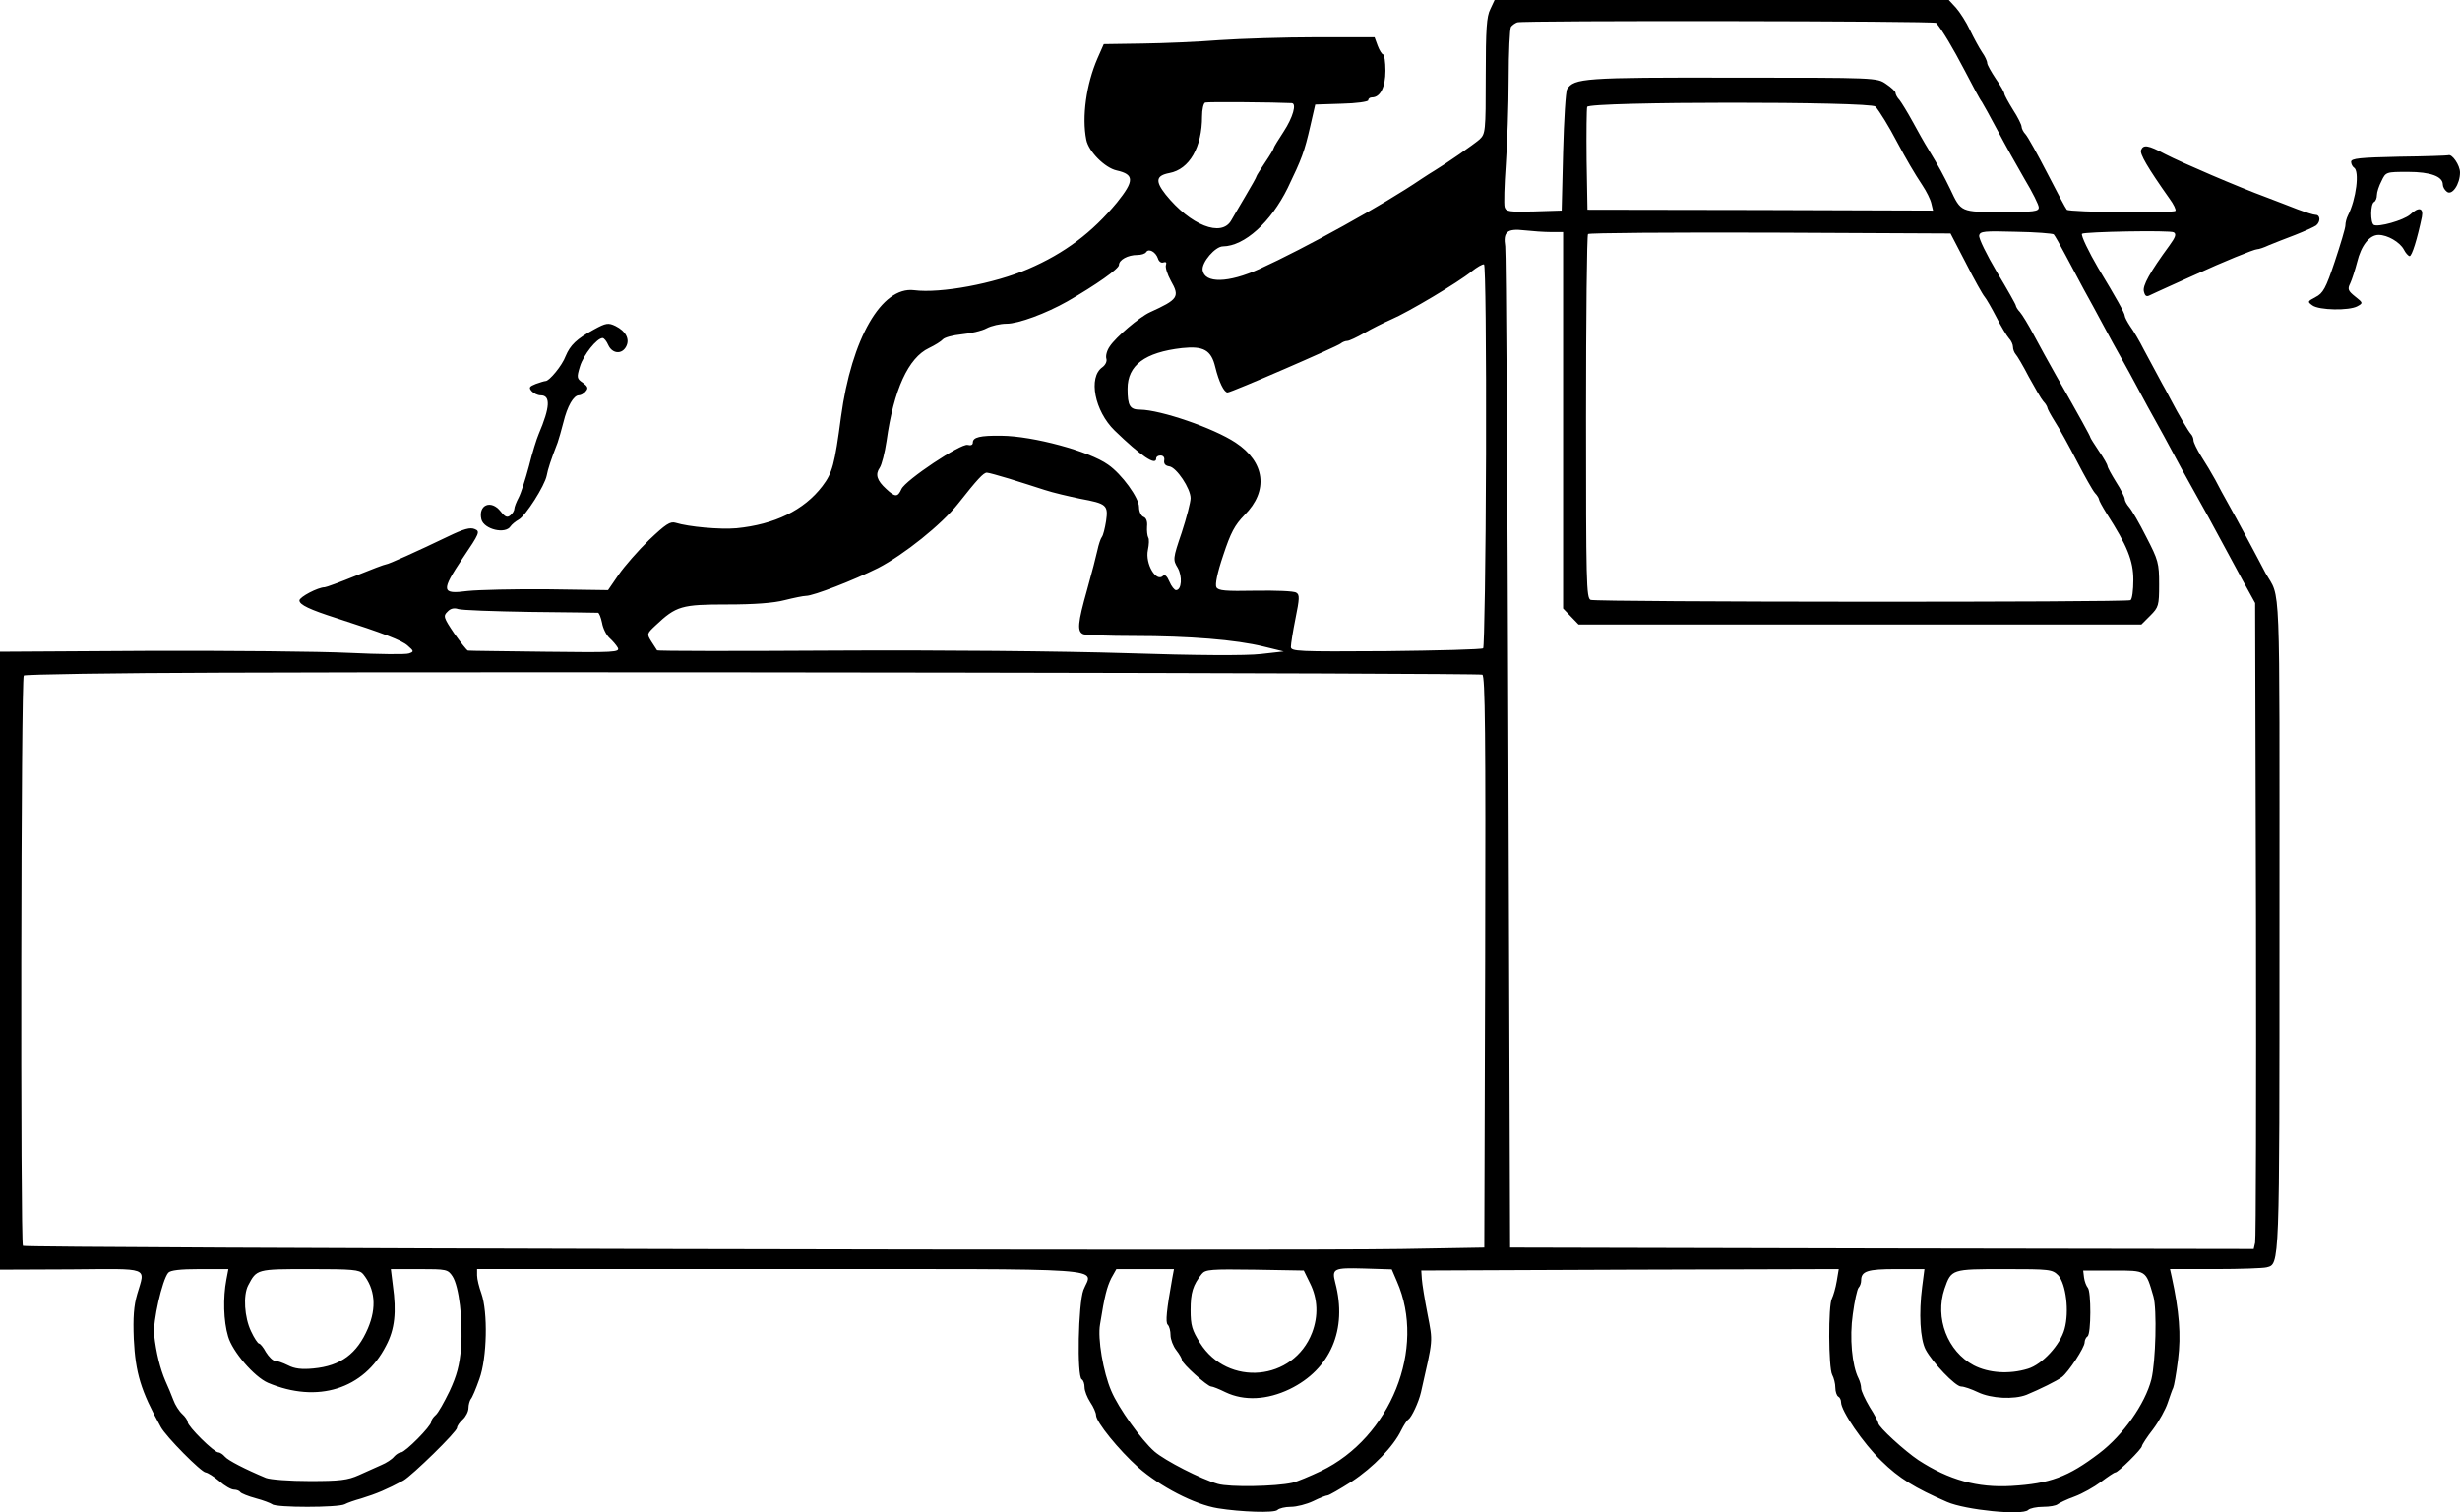<?xml version="1.0" standalone="no"?>
<!DOCTYPE svg PUBLIC "-//W3C//DTD SVG 20010904//EN"
 "http://www.w3.org/TR/2001/REC-SVG-20010904/DTD/svg10.dtd">
<svg version="1.0" xmlns="http://www.w3.org/2000/svg"
 width="858.5pt" height="527.884pt" viewBox="0 0 858.5 527.884"
 preserveAspectRatio="xMidYMid meet">
<g transform="translate(-57.5,614) scale(0.1,-0.1)"
fill="#000000" stroke="none">
<g>
<path d="M5776 6108 c-13 -25 -16 -69 -16 -233 0 -196 -1 -202 -22 -222 -21
-18 -113 -82 -156 -108 -9 -5 -30 -19 -47 -30 -132 -90 -405 -241 -565 -314
-108 -49 -191 -51 -198 -4 -4 27 44 83 71 83 75 1 167 84 226 204 49 102 58
125 79 217 l17 74 93 3 c50 1 92 7 92 12 0 6 6 10 13 10 29 0 47 36 47 93 0
31 -4 57 -8 57 -4 0 -13 14 -19 30 l-11 30 -204 0 c-111 0 -263 -5 -337 -10
-74 -6 -195 -11 -269 -12 l-135 -2 -22 -50 c-39 -90 -55 -204 -39 -284 8 -41
65 -98 106 -107 62 -14 62 -36 1 -112 -86 -104 -182 -177 -310 -232 -118 -51
-305 -86 -398 -74 -113 14 -218 -169 -255 -442 -22 -166 -30 -196 -65 -242
-64 -84 -167 -134 -300 -147 -58 -5 -167 5 -212 19 -19 6 -35 -5 -93 -60 -38
-37 -86 -92 -106 -121 l-37 -54 -211 3 c-116 1 -241 -2 -279 -6 -92 -12 -94
-1 -17 115 59 87 61 93 42 101 -16 7 -38 1 -94 -26 -106 -51 -208 -97 -216
-97 -4 0 -52 -18 -106 -40 -54 -22 -103 -40 -108 -40 -23 0 -88 -34 -88 -46 0
-15 36 -32 130 -62 164 -53 227 -77 248 -96 22 -19 22 -21 4 -27 -10 -4 -104
-3 -208 2 -104 5 -421 8 -704 7 l-515 -3 0 -1079 0 -1078 248 1 c280 2 259 10
231 -86 -12 -41 -15 -82 -12 -157 6 -119 24 -180 94 -307 18 -34 142 -159 157
-159 7 -1 28 -14 47 -30 19 -17 42 -30 52 -30 9 0 19 -4 22 -9 3 -4 27 -14 53
-21 27 -7 52 -17 58 -21 12 -12 230 -12 253 0 9 5 35 14 57 20 55 17 90 32
148 63 31 18 187 170 187 184 0 6 9 19 20 29 11 10 20 28 20 40 0 11 4 25 8
31 5 5 18 36 30 70 27 74 30 234 7 299 -8 22 -15 50 -15 63 l0 22 1060 0
c1185 0 1087 7 1056 -73 -18 -49 -23 -301 -6 -312 6 -3 10 -16 10 -28 0 -12 9
-35 20 -52 11 -16 20 -37 20 -45 0 -24 80 -122 147 -182 76 -67 197 -130 278
-143 81 -13 197 -17 208 -6 6 6 27 11 47 11 20 0 55 9 78 20 22 11 45 20 50
20 5 0 43 22 84 48 76 50 146 123 173 179 9 18 20 35 25 38 11 7 36 60 44 95
43 190 42 173 23 272 -10 51 -19 107 -20 123 l-2 30 728 3 729 2 -7 -42 c-4
-24 -12 -51 -17 -61 -13 -24 -12 -241 1 -266 6 -11 11 -31 11 -45 0 -14 5 -28
10 -31 6 -3 10 -12 10 -20 0 -30 77 -143 141 -205 61 -60 116 -94 229 -143 64
-28 263 -48 283 -28 6 6 29 11 52 11 23 0 45 4 51 9 5 4 31 17 59 27 27 10 68
33 92 51 24 18 46 33 50 33 10 0 93 82 93 92 0 4 17 31 39 59 21 28 44 70 51
92 8 23 16 47 19 52 3 6 11 50 17 99 11 85 4 170 -22 289 l-6 27 158 0 c88 0
168 3 179 6 46 12 45 -6 45 1196 0 1247 5 1133 -49 1228 -4 8 -14 26 -21 40
-7 14 -29 54 -48 90 -19 36 -46 85 -60 110 -14 25 -35 63 -46 85 -12 22 -34
59 -49 82 -15 24 -27 49 -27 56 0 7 -4 17 -9 22 -9 10 -40 62 -73 125 -10 19
-22 42 -27 50 -19 36 -37 69 -64 119 -15 30 -37 67 -48 82 -10 15 -19 32 -19
37 0 9 -29 61 -93 167 -31 53 -61 114 -56 119 8 7 308 13 320 5 10 -6 6 -17
-15 -46 -68 -93 -95 -141 -89 -161 4 -16 9 -19 22 -12 9 4 36 17 61 28 25 11
70 32 100 45 89 41 201 87 212 87 6 0 24 6 41 14 18 7 59 24 92 36 33 13 66
28 73 33 16 13 15 37 -2 37 -7 0 -35 9 -62 19 -27 11 -76 29 -109 42 -98 36
-296 121 -354 151 -60 32 -76 34 -84 14 -5 -13 22 -60 99 -169 15 -20 24 -40
21 -43 -8 -9 -370 -5 -379 4 -4 4 -34 61 -68 127 -34 66 -68 127 -76 136 -8 8
-14 21 -14 27 0 6 -13 33 -30 59 -16 26 -30 51 -30 56 0 4 -13 28 -30 52 -16
24 -30 49 -30 55 0 7 -8 24 -18 38 -10 15 -29 50 -42 77 -13 28 -35 62 -49 78
l-25 27 -792 0 -793 0 -15 -32z m1556 -48 c23 -28 57 -85 100 -167 28 -54 54
-103 59 -108 4 -6 29 -51 55 -100 26 -50 69 -126 95 -171 27 -45 49 -89 49
-98 0 -14 -16 -16 -128 -16 -145 0 -143 -1 -181 80 -22 45 -38 76 -77 140 -12
19 -36 62 -54 95 -18 33 -39 67 -46 76 -8 8 -14 20 -14 25 0 5 -15 19 -33 31
-32 22 -33 22 -535 22 -521 1 -553 -2 -578 -40 -5 -8 -11 -106 -14 -219 l-5
-205 -97 -3 c-85 -2 -97 -1 -102 15 -3 10 -1 77 4 148 5 72 10 207 10 300 0
94 4 175 8 181 4 6 14 13 22 16 19 7 1457 5 1462 -2z m-2249 -280 c18 -1 4
-50 -28 -99 -19 -29 -35 -55 -35 -58 0 -3 -13 -25 -30 -50 -16 -24 -30 -46
-30 -48 0 -3 -18 -35 -40 -72 -22 -38 -44 -74 -48 -82 -34 -61 -143 -17 -229
90 -37 47 -34 66 13 75 70 13 114 90 114 198 0 24 5 46 11 48 8 3 243 1 302
-2z m2037 -12 c14 -16 48 -71 75 -123 32 -60 61 -110 89 -152 14 -21 28 -49
31 -63 l6 -25 -603 2 -603 1 -3 173 c-1 95 0 179 2 186 8 19 990 19 1006 1z
m-1132 -438 l42 0 0 -657 0 -657 27 -28 27 -28 982 0 982 0 31 31 c29 29 31
35 31 109 0 74 -3 85 -45 166 -24 48 -51 94 -60 104 -8 9 -15 22 -15 28 0 6
-13 33 -30 59 -16 26 -30 51 -30 56 0 4 -13 28 -30 52 -16 24 -30 46 -30 48 0
4 -35 68 -120 217 -23 41 -58 104 -77 140 -19 36 -41 72 -49 81 -8 8 -14 19
-14 22 0 4 -30 57 -66 117 -36 61 -64 118 -62 128 3 15 18 16 128 13 69 -1
128 -6 132 -9 4 -4 22 -36 41 -72 19 -36 48 -90 64 -120 17 -30 47 -86 68
-125 20 -38 49 -90 63 -115 14 -25 41 -74 60 -110 19 -36 46 -85 60 -110 14
-25 41 -74 60 -110 19 -36 46 -85 60 -110 52 -93 82 -147 110 -200 16 -30 49
-91 73 -135 l44 -80 3 -1105 c1 -608 0 -1115 -3 -1128 l-5 -22 -1298 2 -1297
3 -6 1730 c-3 952 -8 1746 -11 1765 -8 51 7 63 67 56 27 -3 69 -6 93 -6z
m1448 -109 c29 -57 58 -109 65 -117 6 -7 25 -40 41 -71 16 -32 36 -65 44 -74
8 -8 14 -22 14 -30 0 -8 4 -19 9 -25 5 -5 26 -40 46 -79 21 -38 43 -77 51 -86
8 -8 14 -19 14 -22 0 -4 12 -26 27 -50 15 -23 49 -85 76 -137 27 -52 55 -102
63 -111 8 -8 14 -19 14 -22 0 -4 12 -26 27 -50 72 -112 93 -165 93 -231 0 -36
-4 -68 -10 -71 -13 -8 -1862 -7 -1884 1 -15 6 -16 62 -16 638 0 348 3 636 7
639 3 4 290 6 636 5 l629 -3 54 -104z m-2820 17 c3 -11 12 -17 19 -14 9 3 12
0 9 -9 -3 -8 5 -33 17 -55 32 -56 26 -65 -73 -110 -37 -17 -119 -87 -140 -119
-10 -14 -15 -33 -12 -43 3 -9 -3 -22 -14 -30 -50 -35 -27 -153 43 -221 92 -89
145 -125 145 -97 0 6 7 10 15 10 10 0 15 -7 13 -17 -2 -12 4 -19 18 -21 25 -4
74 -77 74 -111 0 -14 -14 -68 -31 -120 -31 -91 -31 -95 -14 -123 17 -30 14
-78 -6 -78 -5 0 -16 13 -23 30 -8 19 -16 26 -22 20 -24 -24 -63 42 -53 90 4
19 5 39 1 44 -3 6 -5 23 -4 38 2 18 -3 31 -13 34 -8 4 -15 18 -15 34 0 32 -60
115 -108 148 -65 47 -262 100 -372 101 -75 1 -100 -5 -100 -24 0 -8 -7 -11
-18 -8 -24 6 -217 -123 -231 -154 -13 -29 -22 -29 -53 0 -33 30 -39 51 -23 74
7 10 18 53 24 94 25 179 76 290 148 324 21 10 43 24 48 30 6 7 35 15 66 18 31
3 71 12 87 21 17 9 48 16 70 16 41 0 138 36 212 78 101 58 180 114 180 127 0
18 31 35 64 35 14 0 27 4 31 10 9 14 33 1 41 -22z m1145 -688 c-1 -366 -6
-668 -10 -673 -4 -4 -157 -8 -339 -10 -309 -2 -332 -1 -332 15 0 10 7 54 16
99 14 69 15 83 3 90 -8 6 -72 8 -142 7 -106 -2 -130 0 -137 12 -5 10 3 50 24
112 26 79 40 105 74 140 85 85 72 185 -31 253 -77 51 -261 114 -333 115 -36 0
-44 13 -44 73 0 82 60 127 190 142 75 8 102 -7 116 -66 13 -53 31 -89 43 -89
13 0 384 161 395 171 6 5 16 9 23 9 6 0 34 13 60 28 26 15 68 36 93 47 59 25
235 130 280 167 19 15 39 27 44 25 5 -2 8 -288 7 -667z m-1664 -81 c38 -12 93
-29 123 -39 30 -10 87 -23 125 -31 92 -17 98 -22 90 -78 -4 -25 -10 -50 -15
-56 -4 -5 -11 -26 -15 -45 -4 -19 -20 -81 -36 -138 -33 -117 -36 -147 -13
-156 9 -3 88 -6 177 -6 192 0 355 -13 452 -37 l70 -17 -80 -9 c-50 -6 -227 -5
-470 3 -219 7 -662 11 -1012 9 -342 -2 -623 -2 -625 1 -2 3 -11 17 -20 31 -16
26 -16 27 15 56 72 68 91 73 249 73 96 0 163 5 201 15 32 8 66 15 75 15 26 0
167 55 251 97 91 47 222 152 279 224 68 86 89 109 101 109 6 0 41 -10 78 -21z
m-1672 -465 c127 -1 233 -3 237 -3 4 -1 10 -16 14 -35 3 -19 15 -43 26 -53 11
-10 24 -25 29 -34 8 -16 -11 -17 -254 -14 -144 2 -265 3 -269 4 -4 1 -25 28
-48 60 -37 55 -39 61 -23 76 10 11 23 14 37 9 12 -4 125 -8 251 -10z m3323
-219 c10 -3 12 -209 10 -1002 l-3 -998 -290 -5 c-397 -7 -4802 3 -4810 11 -9
10 -7 1981 3 1991 4 4 314 9 687 10 996 4 4388 -1 4403 -7z m-298 -2118 c103
-234 -22 -545 -265 -662 -38 -18 -83 -37 -100 -41 -57 -13 -219 -16 -260 -4
-59 17 -184 81 -221 113 -45 39 -126 152 -151 212 -28 65 -48 183 -39 232 16
101 24 130 39 161 l18 32 100 0 101 0 -6 -32 c-20 -112 -24 -154 -16 -162 6
-6 10 -22 10 -37 0 -14 9 -38 20 -52 11 -14 20 -30 20 -35 0 -12 89 -92 102
-92 5 0 28 -9 50 -20 65 -31 145 -27 224 11 142 69 202 208 159 371 -13 50 -6
53 100 50 l97 -3 18 -42z m-4085 6 c-12 -63 -10 -145 6 -198 15 -53 91 -141
139 -162 173 -73 335 -22 412 129 31 58 37 118 24 211 l-7 57 99 0 c95 0 100
-1 116 -25 23 -35 37 -154 30 -249 -5 -62 -15 -98 -40 -152 -19 -39 -40 -77
-49 -84 -8 -7 -15 -17 -15 -23 0 -15 -91 -107 -106 -107 -6 0 -17 -7 -24 -15
-7 -9 -27 -22 -44 -29 -17 -8 -52 -23 -78 -35 -40 -18 -67 -21 -172 -21 -71 0
-137 5 -153 11 -72 30 -132 61 -143 74 -7 8 -17 15 -23 15 -15 0 -107 91 -107
106 0 6 -9 19 -19 28 -11 10 -25 32 -31 49 -7 18 -19 48 -28 67 -18 42 -32 98
-39 160 -5 46 28 192 49 217 7 9 42 13 110 13 l100 0 -7 -37z m477 20 c42 -52
48 -117 17 -190 -38 -89 -95 -131 -190 -140 -41 -4 -66 -1 -89 11 -18 9 -39
16 -46 16 -7 0 -21 14 -31 30 -9 17 -20 30 -24 30 -4 0 -17 19 -28 43 -23 48
-28 125 -10 160 30 57 29 57 214 57 151 0 174 -2 187 -17z m3305 -33 c27 -54
29 -114 7 -172 -65 -169 -294 -190 -391 -36 -28 45 -33 61 -33 115 0 61 8 87
39 126 13 16 32 17 185 15 l171 -3 22 -45z m2136 -12 c-12 -93 -7 -182 12
-219 24 -45 104 -129 124 -129 10 0 36 -9 59 -20 46 -22 125 -26 169 -9 46 19
107 49 124 62 23 18 79 103 79 121 0 8 5 18 10 21 13 8 13 158 1 170 -5 6 -11
21 -13 35 l-3 25 105 0 c117 0 113 2 140 -90 13 -45 8 -228 -7 -290 -22 -86
-99 -195 -182 -258 -109 -83 -172 -106 -306 -114 -119 -7 -219 21 -325 90 -48
32 -140 116 -140 129 0 4 -13 30 -30 56 -16 27 -30 57 -30 66 0 9 -4 24 -9 34
-23 45 -32 143 -20 225 6 45 15 86 20 92 5 5 9 16 9 25 0 33 22 40 122 40 l99
0 -8 -62z m475 40 c27 -30 39 -126 22 -187 -15 -56 -78 -124 -128 -139 -65
-20 -137 -15 -189 12 -92 49 -136 165 -102 267 24 69 24 69 209 69 160 0 167
-1 188 -22z"/>
</g>
<g>
<path d="M8948 5593 c-137 -3 -168 -6 -168 -18 0 -7 5 -17 10 -20 20 -12 8
-110 -21 -167 -5 -10 -9 -25 -9 -35 0 -9 -17 -66 -37 -126 -31 -93 -41 -111
-67 -124 -28 -15 -29 -16 -11 -29 23 -17 128 -19 157 -3 20 11 20 12 -8 34
-25 20 -27 26 -17 46 6 13 17 47 24 74 14 58 43 95 75 95 31 0 74 -25 88 -51
6 -12 15 -22 20 -23 8 -1 27 60 43 137 6 32 -11 36 -41 8 -23 -20 -111 -45
-127 -36 -12 8 -12 72 1 80 6 3 10 14 10 24 0 10 7 32 16 49 15 32 16 32 93
32 78 0 121 -16 121 -44 0 -8 6 -19 14 -25 18 -15 46 26 46 67 0 25 -28 66
-41 60 -2 -1 -79 -4 -171 -5z"/>
</g>
<g>
<path d="M2648 4990 c-61 -33 -83 -55 -99 -93 -12 -33 -57 -87 -70 -87 -4 0
-20 -5 -34 -10 -23 -9 -25 -13 -15 -25 7 -8 21 -15 32 -15 35 0 33 -41 -7
-135 -7 -16 -23 -67 -34 -112 -12 -45 -28 -95 -36 -110 -8 -15 -15 -33 -15
-39 0 -6 -6 -17 -14 -23 -11 -9 -18 -6 -34 14 -33 42 -79 23 -67 -28 9 -35 84
-53 102 -24 4 6 17 17 28 23 24 13 91 118 98 154 4 22 15 56 38 115 4 11 13
43 20 70 14 58 36 95 54 95 7 0 18 6 24 14 10 11 7 17 -10 30 -21 14 -22 18
-10 57 12 40 59 99 79 99 5 0 14 -11 20 -25 14 -30 47 -33 62 -5 14 26 -1 54
-37 72 -25 12 -33 11 -75 -12z"/>
</g>
</g>
</svg>
